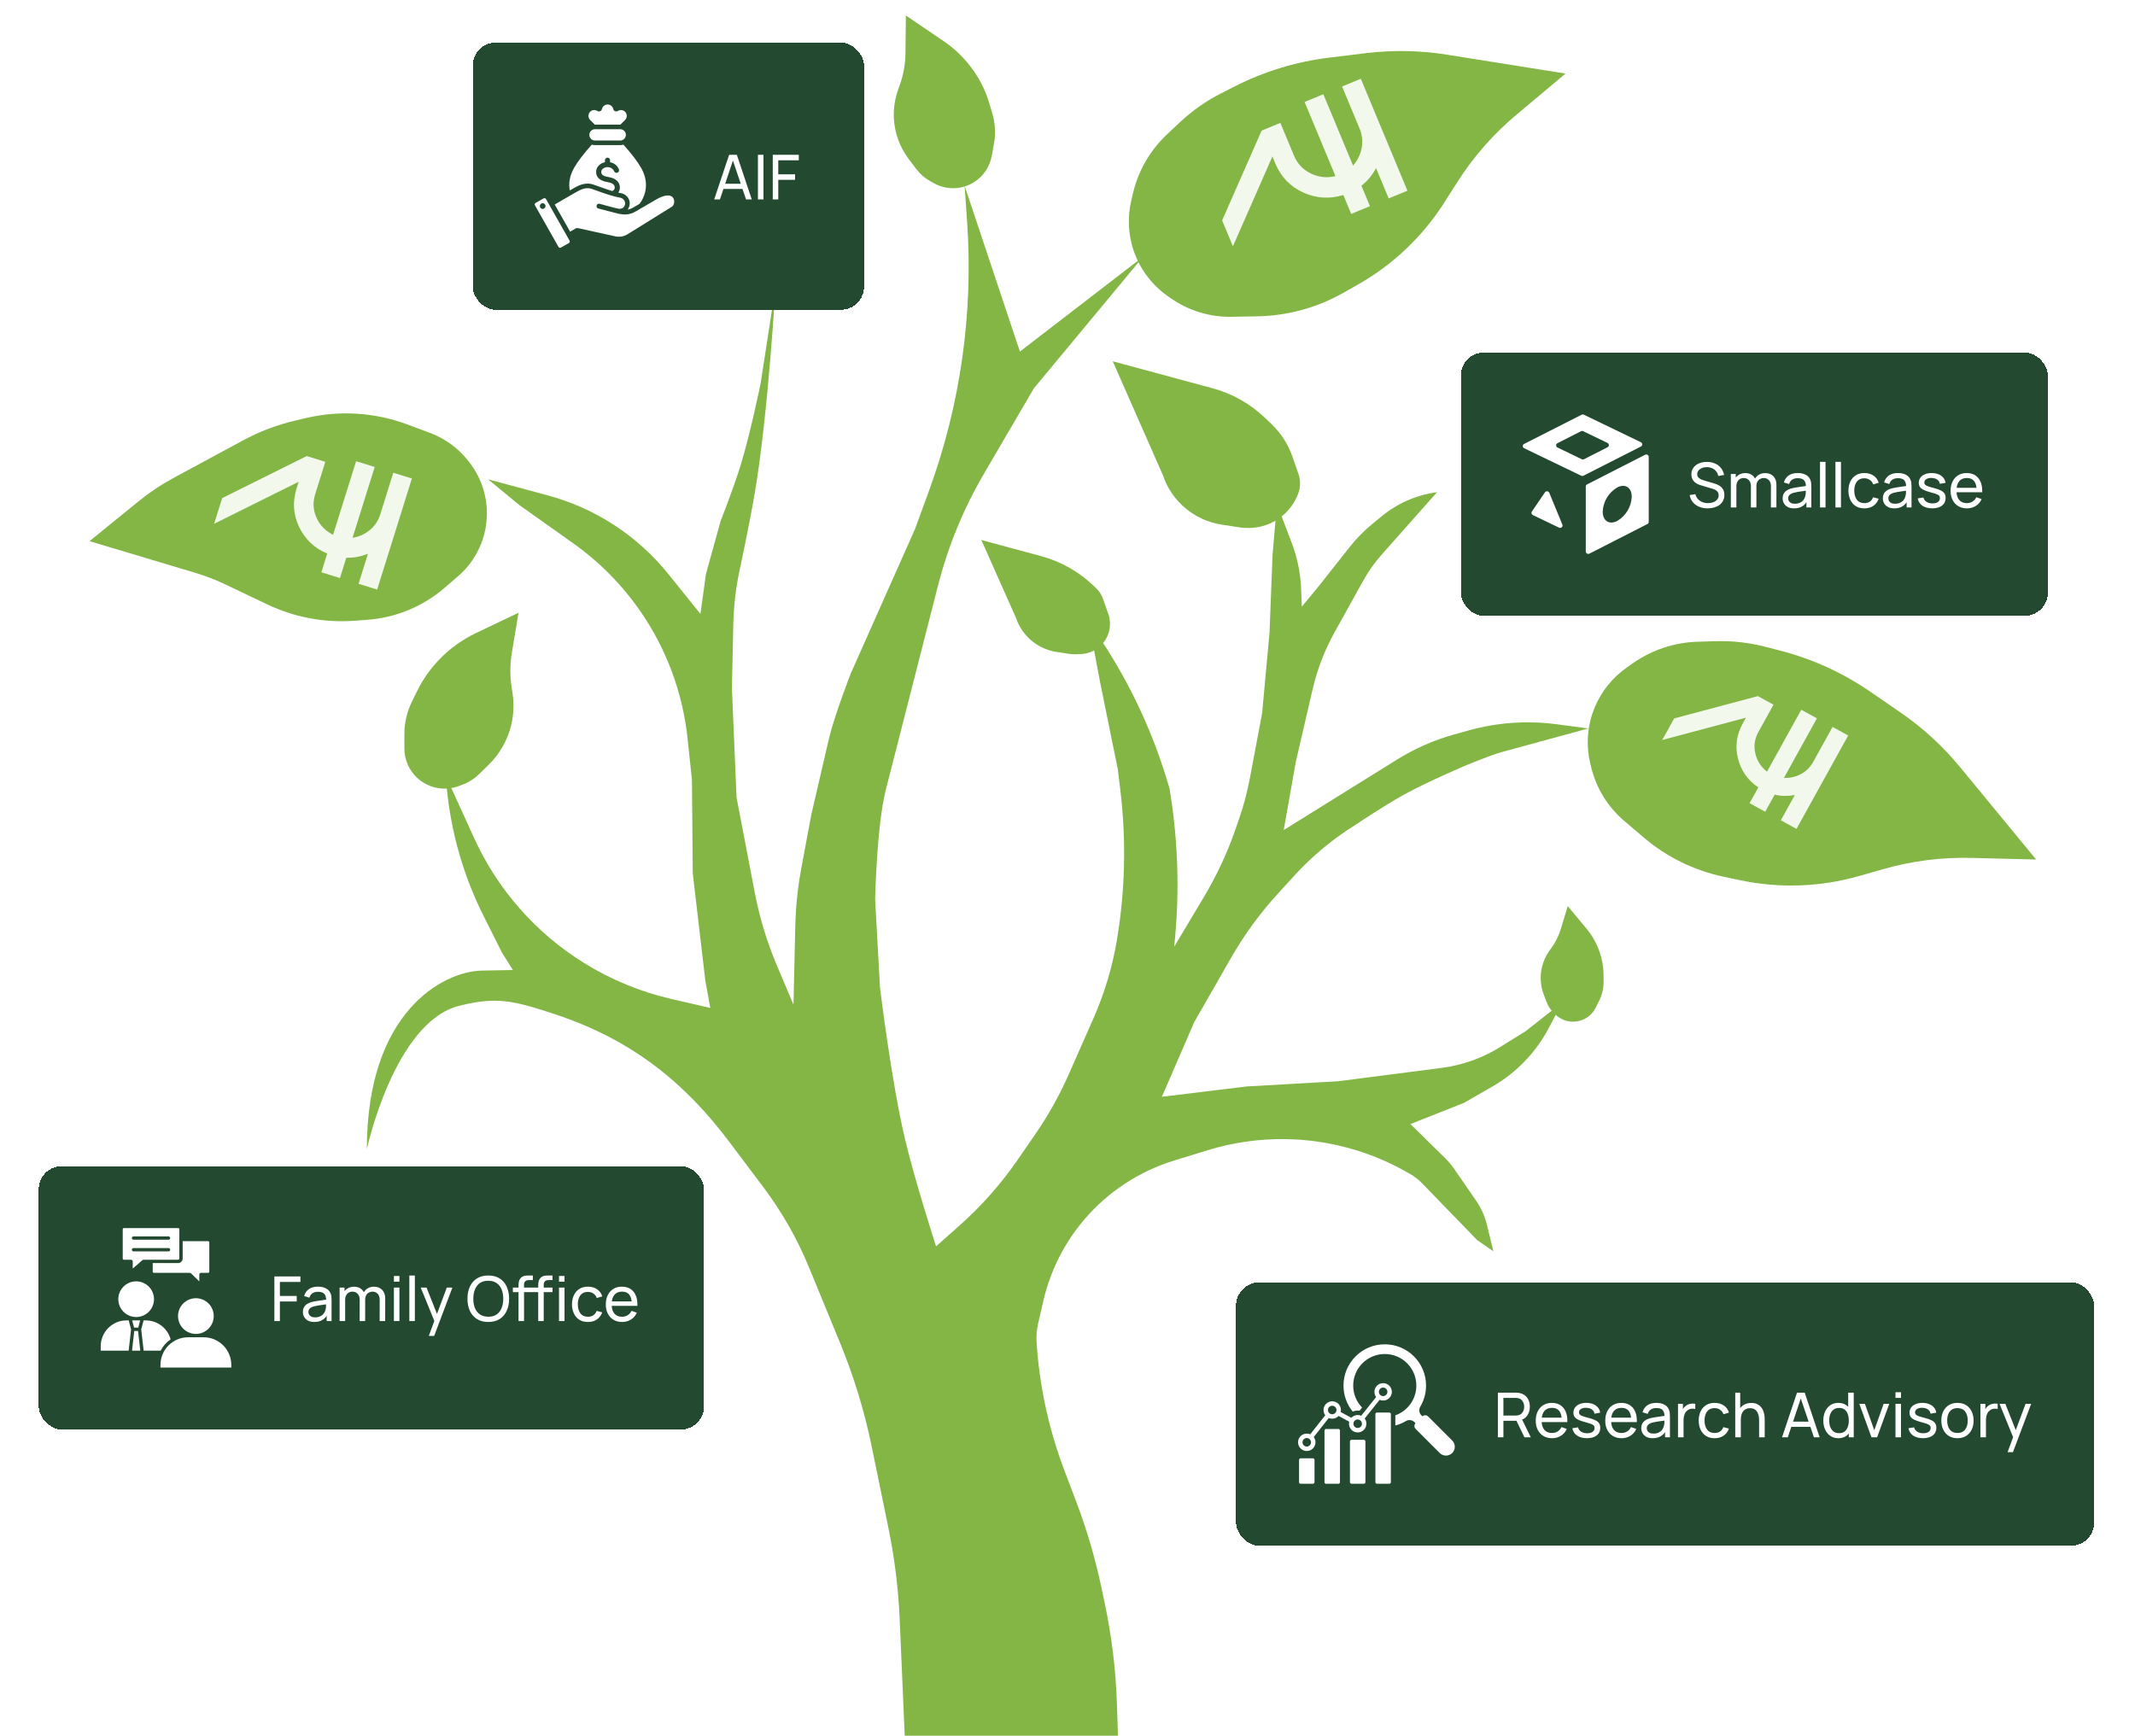 <svg width="551" height="448" viewBox="0 0 551 448" fill="none" xmlns="http://www.w3.org/2000/svg">
<path d="M120.711 118.791L120.976 119.123C124.725 123.821 126.331 129.866 125.404 135.795C124.618 140.827 122.062 145.417 118.193 148.747L114.687 151.766C109.134 156.544 102.183 159.421 94.863 159.967L91.491 160.218C83.734 160.797 75.962 159.337 68.948 155.988L58.387 150.946C55.752 149.689 53.023 148.636 50.226 147.797L23.1 139.673L35.938 129.252C38.669 127.036 41.602 125.078 44.699 123.405L62.709 113.675C66.94 111.389 71.457 109.672 76.141 108.568L78.937 107.908C87.639 105.857 96.757 106.43 105.13 109.555L110.968 111.733C114.799 113.163 118.166 115.603 120.711 118.791Z" fill="#83B645"/>
<path d="M292.377 49.968L291.937 51.865C290.952 56.112 291.171 60.548 292.567 64.679C294.163 69.395 297.216 73.486 301.29 76.367L302.043 76.899C306.659 80.162 312.202 81.867 317.863 81.765L324.478 81.646C332.266 81.506 339.893 79.424 346.667 75.593L350.425 73.465C359.457 68.354 367.094 61.117 372.668 52.388L376.208 46.841C380.318 40.405 385.389 34.63 391.246 29.714L404.027 18.988L373.502 14.121C366.525 13.008 359.425 12.877 352.411 13.733L343.024 14.877C334.499 15.917 326.222 18.443 318.574 22.339L315.101 24.109C311.249 26.071 307.697 28.566 304.549 31.521L301.194 34.67C296.802 38.791 293.734 44.114 292.377 49.968Z" fill="#83B645"/>
<path d="M421.312 171.255L419.717 172.383C416.15 174.91 413.356 178.372 411.646 182.385C409.696 186.966 409.253 192.045 410.381 196.892L410.59 197.786C411.866 203.277 414.876 208.216 419.178 211.879L424.206 216.161C430.125 221.201 437.218 224.684 444.839 226.293L449.07 227.185C459.233 229.33 469.769 228.963 479.758 226.115L486.105 224.305C493.469 222.206 501.112 221.236 508.77 221.429L525.482 221.85L505.893 198.041C501.415 192.599 496.192 187.81 490.374 183.816L482.591 178.471C475.52 173.615 467.645 170.036 459.327 167.897L455.549 166.926C451.359 165.849 447.039 165.369 442.714 165.498L438.104 165.637C432.073 165.819 426.23 167.773 421.312 171.255Z" fill="#83B645"/>
<path d="M94.679 296.554C94.679 296.554 101.78 263.843 118.457 259.62C127.982 257.209 132.372 258.176 143.233 261.78C163.556 268.524 176.998 279.81 188.232 294.747L197 306.406C201.786 312.771 205.741 319.718 208.77 327.078L216.779 346.547C220.351 355.229 223.097 364.225 224.981 373.417L229.287 394.411C230.88 402.181 231.853 410.065 232.195 417.99L233.49 447.996L288.522 447.996L288.263 439.927C287.981 431.124 286.922 422.362 285.096 413.744L284.227 409.639C282.636 402.126 280.468 394.748 277.744 387.566L274.69 379.515C270.673 368.925 268.258 357.799 267.523 346.502C267.416 344.836 267.553 343.163 267.93 341.538L269.295 335.652C271.089 327.916 274.728 320.723 279.904 314.685C286.018 307.552 294.042 302.297 303.042 299.534L311.692 296.878C318.222 294.872 325.03 293.906 331.863 294.013C342.799 294.187 353.515 297.104 363.018 302.501L363.91 303.006C365.051 303.653 366.09 304.461 367.002 305.4L381.239 320.089L385.406 322.973L383.751 316.145C383.212 313.917 382.268 311.807 380.964 309.919L375.265 301.662C374.589 300.68 373.818 299.766 372.966 298.928L364.005 290.128L377.851 284.644L385.163 280.437C391.324 276.892 396.352 271.684 399.666 265.414L403.214 258.695L393.748 266.149L387.162 270.246C382.564 273.106 377.4 274.945 372.023 275.639L345.286 279.085L321.762 280.419L299.862 283.089L308.2 263.82L317.69 247.255C321.103 241.298 325.162 235.731 329.793 230.656L333.97 226.079C338.622 220.977 343.959 216.54 349.826 212.89C349.826 212.89 357.369 207.835 362.459 205.032C368.568 201.667 378.618 197.43 378.618 197.43C378.618 197.43 384.681 194.894 387.853 194.03L409.932 188.017L401.714 186.931C394.133 185.929 386.424 186.469 379.058 188.518L375.319 189.559C370.116 191.005 365.149 193.187 360.569 196.036C355.989 198.886 354.445 199.846 350.52 202.288L331.305 214.242L334.414 196.66L338.781 177.83C339.963 172.733 341.852 167.825 344.395 163.247L351.847 149.833C353.175 147.443 354.762 145.204 356.578 143.157L370.872 127.039C365.656 127.729 360.736 129.857 356.669 133.185L354.234 135.179C352.051 136.967 350.069 138.983 348.322 141.194L339.999 151.721L335.972 156.574L335.79 151.97C335.63 147.939 334.819 143.96 333.389 140.186L329.546 130.06L328.415 143.281L327.636 163.324L325.727 184.071L322.576 200.809C321.897 204.414 320.954 207.964 319.755 211.433L318.847 214.055C316.748 220.117 314.032 225.949 310.74 231.459L303.045 244.339L303.261 241.997C304.385 229.773 304.001 217.459 302.113 205.329L301.848 203.619C297.963 189.963 291.993 176.983 284.146 165.133L280.942 160.296L283.978 176.401L288.497 198.625L289.153 204.105C290.684 216.89 290.386 229.828 288.268 242.532C287.104 249.521 285.066 256.34 282.203 262.828L275.802 277.336C273.432 282.706 270.564 287.842 267.232 292.676L262.641 299.342C258.364 305.547 253.354 311.219 247.716 316.233L241.579 321.694C241.579 321.694 236.124 304.862 233.528 293.843C229.985 278.805 227.103 254.811 227.103 254.811L225.851 232.099C225.851 232.099 226.258 213.051 228.617 203.819L242.076 151.152C244.663 141.026 248.654 131.307 253.934 122.277L266.819 100.235L295.008 66.269L263.217 90.74L248.951 47.98L249.595 57.316C251.217 80.838 247.874 104.437 239.782 126.595L236.157 136.521L219.585 173.777C219.585 173.777 215.272 184.867 213.928 190.661L209.376 210.292L206.801 224.108C205.882 229.048 205.361 234.054 205.245 239.077L204.78 259.31L200.512 249.223C197.95 243.164 196.033 236.854 194.795 230.397L190.091 205.859L188.893 177.658L189.25 161.134C189.343 156.827 189.808 152.535 190.641 148.308C190.641 148.308 193.423 135.376 194.832 127.023C198.281 106.564 200.132 74.167 200.132 74.167L196.277 99.1C196.277 99.1 193.602 112.111 191.134 120.099C189.222 126.289 185.968 134.502 185.968 134.502L182.185 148.19L180.771 158.458L172.464 148.139C168.515 143.233 163.812 138.979 158.529 135.535C153.235 132.083 147.426 129.487 141.317 127.843L125.956 123.711L134.079 130.393L147.909 140.207C154.695 145.021 160.58 150.983 165.299 157.82C172.021 167.561 176.195 178.819 177.441 190.572L178.577 201.287L178.787 225.409L182.034 253.119L183.304 260.152L173.333 257.86C165.342 256.023 157.712 252.883 150.752 248.566C138.307 240.846 128.434 229.635 122.376 216.342L114.999 200.156L115.31 203.415C116.411 214.927 119.639 226.138 124.833 236.482L129.547 245.87L132.372 250.371L124.4 250.515C114.394 250.696 94.679 261.147 94.679 296.554Z" fill="#83B645"/>
<path d="M268.683 143.543L253.265 139.38L262.225 159.522C263.791 164.154 267.822 167.529 272.676 168.271L275.904 168.765C276.517 168.858 277.138 168.893 277.757 168.867L278.941 168.818C282.14 168.686 284.938 166.631 286.01 163.627C286.609 161.946 286.613 160.111 286.019 158.427L284.654 154.558C284.283 153.505 283.666 152.555 282.856 151.785L282.108 151.075C278.332 147.491 273.719 144.903 268.683 143.543Z" fill="#83B645"/>
<path d="M312.936 100.212L287.177 93.249L300.123 122.652C302.382 129.411 308.252 134.34 315.325 135.417L319.931 136.119C320.828 136.255 321.735 136.304 322.642 136.265L322.849 136.256C328.397 136.016 333.243 132.446 335.096 127.235C335.658 125.653 335.663 123.928 335.11 122.342L333.527 117.799C332.428 114.647 330.596 111.8 328.178 109.49L326.425 107.813C322.639 104.195 318 101.581 312.936 100.212Z" fill="#83B645"/>
<path d="M402.815 239.783L404.602 233.867L409.436 239.678C410.895 241.434 412.029 243.436 412.781 245.591L412.821 245.704C413.475 247.58 413.819 249.55 413.838 251.536L413.856 253.301C413.874 255.057 413.472 256.793 412.682 258.364L411.798 260.125C410.995 261.72 409.57 262.916 407.855 263.431C405.538 264.127 403.024 263.488 401.327 261.771L400.845 261.28C400.098 260.525 399.516 259.621 399.141 258.629L398.407 256.697C397.557 254.454 397.392 252.011 397.934 249.676C398.298 248.107 398.972 246.625 399.918 245.317L400.416 244.627C401.479 243.155 402.29 241.519 402.815 239.783Z" fill="#83B645"/>
<path d="M132.103 168.455L133.822 158.146L122.773 163.429C119.287 165.097 116.116 167.381 113.431 170.153C111.08 172.579 109.116 175.37 107.631 178.401L106.301 181.117C105.024 183.724 104.361 186.584 104.361 189.485L104.36 193.202C104.36 196.01 105.507 198.698 107.538 200.648C110.428 203.423 114.666 204.293 118.423 202.88L119.423 202.503C120.996 201.913 122.428 201 123.626 199.827L126.12 197.384C129.025 194.539 131.055 190.929 131.973 186.974C132.586 184.33 132.687 181.593 132.27 178.91L132.053 177.522C131.586 174.516 131.602 171.456 132.103 168.455Z" fill="#83B645"/>
<path d="M233.688 13.658L233.787 4L243.519 10.604C246.472 12.608 249.041 15.124 251.102 18.033L251.201 18.173C252.997 20.708 254.369 23.517 255.264 26.491L256.059 29.134C256.848 31.757 257.001 34.53 256.505 37.227L255.941 40.292C255.439 43.017 253.836 45.418 251.507 46.934C248.344 48.993 244.298 49.129 241.011 47.288L240.081 46.767C238.641 45.961 237.387 44.863 236.399 43.545L234.461 40.961C232.213 37.962 230.904 34.367 230.698 30.626C230.559 28.113 230.922 25.595 231.766 23.22L232.211 21.969C233.159 19.298 233.658 16.489 233.688 13.658Z" fill="#83B645"/>
<path d="M432.069 185.431L453.67 179.669L457.706 181.883L453.814 188.914C452.832 190.688 452.566 192.539 453.013 194.465C453.458 196.39 454.466 197.956 456.032 199.165L464.872 183.195L468.906 185.408L460.402 200.776C461.895 200.853 463.33 200.538 464.706 199.832C466.083 199.125 467.162 198.068 467.939 196.662L472.943 187.622L476.978 189.836L463.638 213.942L459.601 211.728L463.214 205.199C462.383 205.354 461.529 205.432 460.653 205.431C459.777 205.43 458.896 205.318 458.011 205.095L455.566 209.515L451.53 207.301L453.781 203.233C451.071 201.397 449.324 198.911 448.54 195.775C447.755 192.638 448.168 189.613 449.78 186.7L450.586 185.244L428.983 191.005L432.069 185.431Z" fill="#F3F8EC"/>
<path d="M315.408 56.89L325.598 33.713L330.435 31.717L333.942 40.144C334.828 42.271 336.289 43.821 338.323 44.792C340.356 45.763 342.467 45.985 344.656 45.457L336.688 26.316L341.525 24.32L349.194 42.74C350.319 41.475 351.057 39.984 351.405 38.266C351.752 36.547 351.574 34.845 350.872 33.159L346.362 22.324L351.199 20.329L363.227 49.222L358.39 51.218L355.132 43.392C354.681 44.237 354.143 45.046 353.523 45.82C352.9 46.594 352.175 47.293 351.348 47.916L353.553 53.213L348.716 55.209L346.686 50.333C343.126 51.426 339.67 51.206 336.317 49.674C332.963 48.143 330.559 45.631 329.105 42.14L328.378 40.394L318.19 63.572L315.408 56.89Z" fill="#F3F8EC"/>
<path d="M57.334 128.568L79.157 117.71L83.957 119.198L81.341 127.559C80.681 129.67 80.801 131.706 81.702 133.667C82.602 135.627 84.022 137.082 85.962 138.033L91.903 119.041L96.702 120.529L90.985 138.804C92.597 138.561 94.061 137.913 95.379 136.859C96.695 135.804 97.615 134.439 98.138 132.767L101.501 122.017L106.3 123.505L97.333 152.173L92.534 150.685L94.962 142.921C94.108 143.266 93.212 143.536 92.276 143.725C91.339 143.916 90.373 143.987 89.378 143.941L87.734 149.196L82.935 147.708L84.448 142.871C81.148 141.499 78.735 139.222 77.209 136.04C75.68 132.858 75.458 129.536 76.542 126.072L77.084 124.34L55.26 135.198L57.334 128.568Z" fill="#F3F8EC"/>
<g filter="url(#filter0_d_357_2077)">
<rect x="313" y="324.973" width="221.453" height="68" rx="6" fill="#234930" shape-rendering="crispEdges"/>
<path fill-rule="evenodd" clip-rule="evenodd" d="M368.788 369.035C367.902 369.922 366.451 369.922 365.565 369.035L359.359 362.83C358.949 362.42 358.932 361.763 359.306 361.332L359.045 361.071C358.446 360.472 357.547 360.36 356.82 360.792C355.983 361.29 355.072 361.677 354.108 361.931V359.309C357.267 358.188 359.53 355.172 359.53 351.628C359.53 347.128 355.881 343.479 351.381 343.479C346.88 343.479 343.232 347.128 343.232 351.628C343.232 353.829 344.104 355.825 345.522 357.291L344.869 358.108C344.713 358.086 344.553 358.075 344.391 358.075C343.933 358.075 343.496 358.166 343.097 358.33C341.614 356.5 340.726 354.168 340.726 351.628C340.726 345.744 345.496 340.973 351.381 340.973C357.266 340.973 362.036 345.744 362.036 351.628C362.036 353.615 361.492 355.475 360.545 357.067C360.112 357.795 360.225 358.694 360.823 359.292L361.084 359.554C361.515 359.179 362.173 359.197 362.583 359.607L368.788 365.812C369.674 366.699 369.674 368.149 368.788 369.035ZM332.837 370.405H329.662C329.436 370.405 329.252 370.589 329.252 370.815V376.563C329.252 376.789 329.436 376.973 329.662 376.973H332.837C333.063 376.973 333.248 376.789 333.248 376.563V370.815C333.248 370.589 333.063 370.405 332.837 370.405ZM339.408 362.826H336.233C336.007 362.826 335.822 363.01 335.822 363.236V376.563C335.822 376.789 336.007 376.973 336.233 376.973H339.408C339.634 376.973 339.818 376.789 339.818 376.563V363.236C339.818 363.01 339.634 362.826 339.408 362.826ZM345.978 365.627H342.803C342.577 365.627 342.393 365.811 342.393 366.038V376.563C342.393 376.789 342.577 376.973 342.803 376.973H345.978C346.204 376.973 346.388 376.789 346.388 376.563V366.038C346.388 365.811 346.204 365.627 345.978 365.627ZM352.548 358.589H349.373C349.147 358.589 348.963 358.773 348.963 358.999V376.563C348.963 376.789 349.147 376.973 349.373 376.973H352.548C352.774 376.973 352.959 376.789 352.959 376.563V358.999C352.959 358.773 352.774 358.589 352.548 358.589ZM353.209 353.243C353.209 354.485 352.202 355.492 350.96 355.492C350.637 355.492 350.33 355.423 350.053 355.301L346.196 360.131C346.475 360.506 346.64 360.97 346.64 361.473C346.64 362.715 345.633 363.722 344.391 363.722C343.149 363.722 342.142 362.715 342.142 361.473C342.142 361.292 342.164 361.116 342.204 360.948L339.461 359.467C339.05 359.905 338.467 360.179 337.82 360.179C337.501 360.179 337.199 360.112 336.924 359.992L333.046 364.916C333.33 365.292 333.498 365.76 333.498 366.267C333.498 367.508 332.491 368.515 331.249 368.515C330.007 368.515 329 367.508 329 366.267C329 365.025 330.007 364.018 331.249 364.018C331.567 364.018 331.87 364.084 332.144 364.204L336.022 359.28C335.739 358.904 335.571 358.437 335.571 357.93C335.571 356.688 336.578 355.681 337.82 355.681C339.062 355.681 340.069 356.688 340.069 357.93C340.069 358.11 340.047 358.286 340.006 358.455L342.75 359.936C343.161 359.498 343.744 359.224 344.391 359.224C344.713 359.224 345.02 359.292 345.297 359.414L349.155 354.584C348.876 354.21 348.711 353.746 348.711 353.243C348.711 352.001 349.718 350.994 350.96 350.994C352.202 350.994 353.209 352.001 353.209 353.243ZM332.348 366.267C332.348 365.659 331.856 365.167 331.249 365.167C330.641 365.167 330.149 365.659 330.149 366.267C330.149 366.874 330.641 367.366 331.249 367.366C331.856 367.366 332.348 366.874 332.348 366.267ZM338.919 357.93C338.919 357.322 338.427 356.83 337.82 356.83C337.212 356.83 336.72 357.322 336.72 357.93C336.72 358.537 337.212 359.029 337.82 359.029C338.427 359.029 338.919 358.537 338.919 357.93ZM345.491 361.473C345.491 360.865 344.998 360.373 344.391 360.373C343.783 360.373 343.291 360.865 343.291 361.473C343.291 362.08 343.783 362.572 344.391 362.572C344.998 362.572 345.491 362.08 345.491 361.473ZM352.06 353.243C352.06 352.636 351.568 352.143 350.96 352.143C350.353 352.143 349.86 352.636 349.86 353.243C349.86 353.851 350.353 354.343 350.96 354.343C351.568 354.343 352.06 353.851 352.06 353.243Z" fill="white"/>
<path d="M380.573 364.973V353.453H385.125C385.237 353.453 385.37 353.459 385.525 353.469C385.68 353.475 385.829 353.491 385.973 353.517C386.597 353.613 387.12 353.827 387.541 354.157C387.968 354.488 388.288 354.907 388.501 355.413C388.714 355.915 388.821 356.472 388.821 357.085C388.821 357.976 388.589 358.749 388.125 359.405C387.661 360.056 386.981 360.464 386.085 360.629L385.541 360.717H381.997V364.973H380.573ZM387.429 364.973L385.157 360.285L386.565 359.853L389.061 364.973H387.429ZM381.997 359.365H385.077C385.178 359.365 385.293 359.36 385.421 359.349C385.554 359.339 385.68 359.32 385.797 359.293C386.165 359.208 386.464 359.053 386.693 358.829C386.928 358.6 387.098 358.333 387.205 358.029C387.312 357.72 387.365 357.405 387.365 357.085C387.365 356.765 387.312 356.453 387.205 356.149C387.098 355.84 386.928 355.571 386.693 355.341C386.464 355.112 386.165 354.957 385.797 354.877C385.68 354.845 385.554 354.827 385.421 354.821C385.293 354.811 385.178 354.805 385.077 354.805H381.997V359.365ZM394.567 365.213C393.719 365.213 392.978 365.027 392.343 364.653C391.714 364.275 391.223 363.749 390.871 363.077C390.519 362.4 390.343 361.611 390.343 360.709C390.343 359.765 390.516 358.949 390.863 358.261C391.21 357.568 391.692 357.035 392.311 356.661C392.935 356.283 393.666 356.093 394.503 356.093C395.372 356.093 396.111 356.293 396.719 356.693C397.332 357.093 397.791 357.664 398.095 358.405C398.404 359.147 398.538 360.029 398.495 361.053H397.055V360.541C397.039 359.48 396.823 358.688 396.407 358.165C395.991 357.637 395.372 357.373 394.551 357.373C393.671 357.373 393.002 357.656 392.543 358.221C392.084 358.787 391.855 359.597 391.855 360.653C391.855 361.672 392.084 362.461 392.543 363.021C393.002 363.581 393.655 363.861 394.503 363.861C395.074 363.861 395.57 363.731 395.991 363.469C396.412 363.208 396.743 362.832 396.983 362.341L398.351 362.813C398.015 363.576 397.508 364.168 396.831 364.589C396.159 365.005 395.404 365.213 394.567 365.213ZM391.375 361.053V359.909H397.759V361.053H391.375ZM403.54 365.205C402.511 365.205 401.666 364.981 401.004 364.533C400.348 364.08 399.946 363.448 399.796 362.637L401.252 362.405C401.37 362.875 401.639 363.248 402.06 363.525C402.482 363.797 403.004 363.933 403.628 363.933C404.22 363.933 404.684 363.811 405.02 363.565C405.356 363.32 405.524 362.987 405.524 362.565C405.524 362.32 405.468 362.123 405.356 361.973C405.244 361.819 405.012 361.675 404.66 361.541C404.314 361.408 403.788 361.248 403.084 361.061C402.322 360.859 401.722 360.648 401.284 360.429C400.847 360.211 400.535 359.957 400.348 359.669C400.162 359.381 400.068 359.032 400.068 358.621C400.068 358.115 400.207 357.672 400.484 357.293C400.762 356.909 401.148 356.613 401.644 356.405C402.146 356.197 402.727 356.093 403.388 356.093C404.044 356.093 404.631 356.197 405.148 356.405C405.666 356.613 406.082 356.909 406.396 357.293C406.716 357.672 406.906 358.115 406.964 358.621L405.508 358.885C405.439 358.421 405.215 358.056 404.836 357.789C404.463 357.523 403.98 357.381 403.388 357.365C402.828 357.344 402.372 357.443 402.02 357.661C401.674 357.88 401.5 358.176 401.5 358.549C401.5 358.757 401.564 358.936 401.692 359.085C401.826 359.235 402.068 359.376 402.42 359.509C402.778 359.643 403.295 359.795 403.972 359.965C404.735 360.157 405.335 360.368 405.772 360.597C406.215 360.821 406.53 361.088 406.716 361.397C406.903 361.701 406.996 362.077 406.996 362.525C406.996 363.357 406.69 364.013 406.076 364.493C405.463 364.968 404.618 365.205 403.54 365.205ZM412.505 365.213C411.657 365.213 410.915 365.027 410.281 364.653C409.651 364.275 409.161 363.749 408.809 363.077C408.457 362.4 408.281 361.611 408.281 360.709C408.281 359.765 408.454 358.949 408.801 358.261C409.147 357.568 409.63 357.035 410.249 356.661C410.873 356.283 411.603 356.093 412.441 356.093C413.31 356.093 414.049 356.293 414.657 356.693C415.27 357.093 415.729 357.664 416.033 358.405C416.342 359.147 416.475 360.029 416.433 361.053H414.993V360.541C414.977 359.48 414.761 358.688 414.345 358.165C413.929 357.637 413.31 357.373 412.489 357.373C411.609 357.373 410.939 357.656 410.481 358.221C410.022 358.787 409.793 359.597 409.793 360.653C409.793 361.672 410.022 362.461 410.481 363.021C410.939 363.581 411.593 363.861 412.441 363.861C413.011 363.861 413.507 363.731 413.929 363.469C414.35 363.208 414.681 362.832 414.921 362.341L416.289 362.813C415.953 363.576 415.446 364.168 414.769 364.589C414.097 365.005 413.342 365.213 412.505 365.213ZM409.313 361.053V359.909H415.697V361.053H409.313ZM420.514 365.213C419.868 365.213 419.327 365.096 418.89 364.861C418.458 364.621 418.13 364.307 417.906 363.917C417.687 363.528 417.578 363.101 417.578 362.637C417.578 362.184 417.663 361.792 417.834 361.461C418.01 361.125 418.255 360.848 418.57 360.629C418.884 360.405 419.26 360.229 419.698 360.101C420.108 359.989 420.567 359.893 421.074 359.813C421.586 359.728 422.103 359.651 422.626 359.581C423.148 359.512 423.636 359.445 424.09 359.381L423.578 359.677C423.594 358.909 423.439 358.341 423.114 357.973C422.794 357.605 422.239 357.421 421.45 357.421C420.927 357.421 420.468 357.541 420.074 357.781C419.684 358.016 419.41 358.4 419.25 358.933L417.898 358.525C418.106 357.768 418.508 357.173 419.106 356.741C419.703 356.309 420.49 356.093 421.466 356.093C422.25 356.093 422.922 356.235 423.482 356.517C424.047 356.795 424.452 357.216 424.698 357.781C424.82 358.048 424.898 358.339 424.93 358.653C424.962 358.963 424.977 359.288 424.977 359.629V364.973H423.714V362.901L424.01 363.093C423.684 363.792 423.228 364.32 422.642 364.677C422.06 365.035 421.351 365.213 420.514 365.213ZM420.73 364.021C421.242 364.021 421.684 363.931 422.058 363.749C422.436 363.563 422.74 363.32 422.97 363.021C423.199 362.717 423.348 362.387 423.418 362.029C423.498 361.763 423.54 361.467 423.546 361.141C423.556 360.811 423.562 360.557 423.562 360.381L424.058 360.597C423.594 360.661 423.138 360.723 422.69 360.781C422.242 360.84 421.818 360.904 421.418 360.973C421.018 361.037 420.658 361.115 420.338 361.205C420.103 361.28 419.882 361.376 419.674 361.493C419.471 361.611 419.306 361.763 419.178 361.949C419.055 362.131 418.993 362.357 418.993 362.629C418.993 362.864 419.052 363.088 419.17 363.301C419.292 363.515 419.479 363.688 419.73 363.821C419.986 363.955 420.319 364.021 420.73 364.021ZM427.058 364.973V356.333H428.33V358.421L428.122 358.149C428.223 357.883 428.354 357.637 428.514 357.413C428.679 357.189 428.863 357.005 429.066 356.861C429.29 356.68 429.543 356.541 429.826 356.445C430.108 356.349 430.396 356.293 430.69 356.277C430.983 356.256 431.258 356.275 431.514 356.333V357.669C431.215 357.589 430.887 357.568 430.53 357.605C430.172 357.643 429.842 357.773 429.538 357.997C429.26 358.195 429.044 358.435 428.89 358.717C428.74 359 428.636 359.307 428.578 359.637C428.519 359.963 428.49 360.296 428.49 360.637V364.973H427.058ZM436.51 365.213C435.635 365.213 434.891 365.019 434.278 364.629C433.67 364.235 433.206 363.693 432.886 363.005C432.566 362.317 432.401 361.533 432.39 360.653C432.401 359.752 432.569 358.96 432.894 358.277C433.225 357.589 433.697 357.053 434.31 356.669C434.923 356.285 435.662 356.093 436.526 356.093C437.438 356.093 438.222 356.317 438.878 356.765C439.539 357.213 439.982 357.827 440.206 358.605L438.798 359.029C438.617 358.528 438.321 358.139 437.91 357.861C437.505 357.584 437.038 357.445 436.51 357.445C435.918 357.445 435.43 357.584 435.046 357.861C434.662 358.133 434.377 358.512 434.19 358.997C434.003 359.477 433.907 360.029 433.902 360.653C433.913 361.613 434.134 362.389 434.566 362.981C435.003 363.568 435.651 363.861 436.51 363.861C437.075 363.861 437.545 363.733 437.918 363.477C438.291 363.216 438.574 362.84 438.766 362.349L440.206 362.725C439.907 363.531 439.441 364.147 438.806 364.573C438.171 365 437.406 365.213 436.51 365.213ZM447.991 364.973V360.645C447.991 360.235 447.953 359.84 447.879 359.461C447.809 359.083 447.684 358.744 447.503 358.445C447.327 358.141 447.087 357.901 446.783 357.725C446.484 357.549 446.105 357.461 445.647 357.461C445.289 357.461 444.964 357.523 444.671 357.645C444.383 357.763 444.135 357.944 443.927 358.189C443.719 358.435 443.556 358.744 443.439 359.117C443.327 359.485 443.271 359.92 443.271 360.421L442.335 360.133C442.335 359.296 442.484 358.579 442.783 357.981C443.087 357.379 443.511 356.917 444.055 356.597C444.604 356.272 445.249 356.109 445.991 356.109C446.551 356.109 447.028 356.197 447.423 356.373C447.817 356.549 448.145 356.784 448.407 357.077C448.668 357.365 448.873 357.691 449.023 358.053C449.172 358.411 449.276 358.776 449.335 359.149C449.399 359.517 449.431 359.867 449.431 360.197V364.973H447.991ZM441.831 364.973V353.453H443.111V359.813H443.271V364.973H441.831ZM453.914 364.973L457.77 353.453H459.754L463.61 364.973H462.13L458.522 354.285H458.97L455.394 364.973H453.914ZM455.77 362.277V360.941H461.754V362.277H455.77ZM468.434 365.213C467.629 365.213 466.938 365.013 466.362 364.613C465.786 364.208 465.341 363.661 465.026 362.973C464.717 362.285 464.562 361.509 464.562 360.645C464.562 359.781 464.717 359.005 465.026 358.317C465.341 357.629 465.786 357.088 466.362 356.693C466.938 356.293 467.626 356.093 468.426 356.093C469.242 356.093 469.927 356.291 470.482 356.685C471.037 357.08 471.455 357.621 471.738 358.309C472.026 358.997 472.17 359.776 472.17 360.645C472.17 361.504 472.026 362.28 471.738 362.973C471.455 363.661 471.037 364.208 470.482 364.613C469.927 365.013 469.245 365.213 468.434 365.213ZM468.61 363.909C469.191 363.909 469.669 363.771 470.042 363.493C470.415 363.211 470.69 362.824 470.866 362.333C471.047 361.837 471.138 361.275 471.138 360.645C471.138 360.005 471.047 359.443 470.866 358.957C470.69 358.467 470.418 358.085 470.05 357.813C469.682 357.536 469.215 357.397 468.65 357.397C468.063 357.397 467.578 357.541 467.194 357.829C466.815 358.117 466.533 358.507 466.346 358.997C466.165 359.488 466.074 360.037 466.074 360.645C466.074 361.259 466.167 361.813 466.354 362.309C466.541 362.8 466.821 363.189 467.194 363.477C467.573 363.765 468.045 363.909 468.61 363.909ZM471.138 364.973V358.613H470.978V353.453H472.41V364.973H471.138ZM476.987 364.973L473.851 356.333H475.291L477.715 363.157L480.131 356.333H481.579L478.443 364.973H476.987ZM483.186 354.805V353.333H484.61V354.805H483.186ZM483.186 364.973V356.333H484.61V364.973H483.186ZM490.275 365.205C489.245 365.205 488.4 364.981 487.739 364.533C487.083 364.08 486.68 363.448 486.531 362.637L487.987 362.405C488.104 362.875 488.373 363.248 488.795 363.525C489.216 363.797 489.739 363.933 490.363 363.933C490.955 363.933 491.419 363.811 491.755 363.565C492.091 363.32 492.259 362.987 492.259 362.565C492.259 362.32 492.203 362.123 492.091 361.973C491.979 361.819 491.747 361.675 491.395 361.541C491.048 361.408 490.523 361.248 489.819 361.061C489.056 360.859 488.456 360.648 488.019 360.429C487.581 360.211 487.269 359.957 487.083 359.669C486.896 359.381 486.803 359.032 486.803 358.621C486.803 358.115 486.941 357.672 487.219 357.293C487.496 356.909 487.883 356.613 488.379 356.405C488.88 356.197 489.461 356.093 490.123 356.093C490.779 356.093 491.365 356.197 491.883 356.405C492.4 356.613 492.816 356.909 493.131 357.293C493.451 357.672 493.64 358.115 493.699 358.621L492.243 358.885C492.173 358.421 491.949 358.056 491.571 357.789C491.197 357.523 490.715 357.381 490.123 357.365C489.563 357.344 489.107 357.443 488.755 357.661C488.408 357.88 488.235 358.176 488.235 358.549C488.235 358.757 488.299 358.936 488.427 359.085C488.56 359.235 488.803 359.376 489.155 359.509C489.512 359.643 490.029 359.795 490.707 359.965C491.469 360.157 492.069 360.368 492.507 360.597C492.949 360.821 493.264 361.088 493.451 361.397C493.637 361.701 493.731 362.077 493.731 362.525C493.731 363.357 493.424 364.013 492.811 364.493C492.197 364.968 491.352 365.205 490.275 365.205ZM499.175 365.213C498.316 365.213 497.575 365.019 496.951 364.629C496.332 364.24 495.855 363.701 495.519 363.013C495.183 362.325 495.015 361.536 495.015 360.645C495.015 359.739 495.186 358.944 495.527 358.261C495.868 357.579 496.351 357.048 496.975 356.669C497.599 356.285 498.332 356.093 499.175 356.093C500.039 356.093 500.783 356.288 501.407 356.677C502.031 357.061 502.508 357.597 502.839 358.285C503.175 358.968 503.343 359.755 503.343 360.645C503.343 361.547 503.175 362.341 502.839 363.029C502.503 363.712 502.023 364.248 501.399 364.637C500.775 365.021 500.034 365.213 499.175 365.213ZM499.175 363.861C500.071 363.861 500.738 363.563 501.175 362.965C501.612 362.368 501.831 361.595 501.831 360.645C501.831 359.669 501.61 358.893 501.167 358.317C500.724 357.736 500.06 357.445 499.175 357.445C498.572 357.445 498.076 357.581 497.687 357.853C497.298 358.125 497.007 358.501 496.815 358.981C496.623 359.461 496.527 360.016 496.527 360.645C496.527 361.616 496.751 362.395 497.199 362.981C497.647 363.568 498.306 363.861 499.175 363.861ZM505.104 364.973V356.333H506.376V358.421L506.168 358.149C506.27 357.883 506.4 357.637 506.56 357.413C506.726 357.189 506.91 357.005 507.112 356.861C507.336 356.68 507.59 356.541 507.872 356.445C508.155 356.349 508.443 356.293 508.736 356.277C509.03 356.256 509.304 356.275 509.56 356.333V357.669C509.262 357.589 508.934 357.568 508.576 357.605C508.219 357.643 507.888 357.773 507.584 357.997C507.307 358.195 507.091 358.435 506.936 358.717C506.787 359 506.683 359.307 506.624 359.637C506.566 359.963 506.536 360.296 506.536 360.637V364.973H505.104ZM512.117 368.813L513.789 364.269L513.813 365.613L510.037 356.333H511.533L514.493 363.797H513.981L516.757 356.333H518.205L513.501 368.813H512.117Z" fill="white"/>
</g>
<g filter="url(#filter1_d_357_2077)">
<rect x="4" y="294.973" width="171.69" height="68" rx="6" fill="#234930" shape-rendering="crispEdges"/>
<path fill-rule="evenodd" clip-rule="evenodd" d="M41.145 314.359V318.836C41.145 319.482 40.62 320.007 39.975 320.007L33.41 320.007V322.222C33.41 322.391 33.547 322.528 33.715 322.528L42.989 322.528C43.101 322.528 43.209 322.572 43.29 322.65L45.437 324.736V322.96C45.437 322.721 45.63 322.528 45.868 322.528L47.71 322.528C47.879 322.528 48.016 322.391 48.016 322.222L48.016 314.665C48.016 314.496 47.879 314.359 47.71 314.359L41.145 314.359Z" fill="white"/>
<path fill-rule="evenodd" clip-rule="evenodd" d="M25.674 311.28L25.674 318.836C25.674 319.005 25.811 319.142 25.98 319.142L27.821 319.142C28.06 319.142 28.253 319.335 28.253 319.574V321.425L30.761 319.249C30.84 319.18 30.94 319.143 31.044 319.143H32.95C32.959 319.142 32.969 319.142 32.978 319.142C32.987 319.142 32.997 319.142 33.006 319.143L39.974 319.143C40.143 319.143 40.281 319.005 40.281 318.837V311.279C40.281 311.111 40.143 310.973 39.974 310.973H25.98C25.811 310.973 25.674 311.111 25.674 311.28ZM37.488 316.131C37.727 316.131 37.92 316.325 37.92 316.563C37.92 316.802 37.727 316.995 37.488 316.995H28.465C28.227 316.995 28.033 316.802 28.033 316.563C28.033 316.325 28.227 316.131 28.465 316.131L37.488 316.131ZM37.488 313.984H28.465C28.227 313.984 28.033 313.791 28.033 313.552C28.033 313.314 28.227 313.12 28.465 313.12L37.488 313.12C37.727 313.12 37.92 313.314 37.92 313.552C37.92 313.791 37.727 313.984 37.488 313.984Z" fill="white"/>
<path fill-rule="evenodd" clip-rule="evenodd" d="M29.139 324.723C26.598 324.723 24.531 326.79 24.531 329.33C24.531 331.87 26.598 333.937 29.139 333.937C31.679 333.937 33.746 331.87 33.746 329.33C33.746 326.79 31.679 324.723 29.139 324.723Z" fill="white"/>
<path fill-rule="evenodd" clip-rule="evenodd" d="M44.553 329.08C42.012 329.08 39.945 331.146 39.945 333.687C39.945 336.227 42.012 338.294 44.553 338.294C47.093 338.294 49.16 336.227 49.16 333.687C49.16 331.146 47.093 329.08 44.553 329.08Z" fill="white"/>
<path fill-rule="evenodd" clip-rule="evenodd" d="M42.545 339.159C38.614 339.159 35.416 342.357 35.416 346.288L35.416 346.973H53.691V346.288C53.691 342.357 50.493 339.159 46.562 339.159L42.545 339.159Z" fill="white"/>
<path fill-rule="evenodd" clip-rule="evenodd" d="M31.06 334.802L30.449 337.124L31.074 342.616H35.446C36.057 341.44 36.951 340.435 38.038 339.69C37.246 336.806 34.624 334.802 31.619 334.802H31.06Z" fill="white"/>
<path fill-rule="evenodd" clip-rule="evenodd" d="M26.655 334.802C22.986 334.802 20 337.788 20 341.457V342.616H27.203L27.827 337.124L27.216 334.802H26.655Z" fill="white"/>
<path fill-rule="evenodd" clip-rule="evenodd" d="M28.651 337.525L28.072 342.616H30.204L29.625 337.525H28.651Z" fill="white"/>
<path fill-rule="evenodd" clip-rule="evenodd" d="M30.167 334.802H28.109L28.599 336.661H29.678L30.167 334.802Z" fill="white"/>
<path d="M64.809 334.973V323.453H71.529V324.877H66.234V328.501H70.57V329.925H66.234V334.973H64.809ZM75.109 335.213C74.464 335.213 73.922 335.096 73.485 334.861C73.053 334.621 72.725 334.307 72.501 333.917C72.282 333.528 72.173 333.101 72.173 332.637C72.173 332.184 72.258 331.792 72.429 331.461C72.605 331.125 72.85 330.848 73.165 330.629C73.48 330.405 73.856 330.229 74.293 330.101C74.704 329.989 75.162 329.893 75.669 329.813C76.181 329.728 76.698 329.651 77.221 329.581C77.744 329.512 78.232 329.445 78.685 329.381L78.173 329.677C78.189 328.909 78.034 328.341 77.709 327.973C77.389 327.605 76.835 327.421 76.045 327.421C75.522 327.421 75.064 327.541 74.669 327.781C74.28 328.016 74.005 328.4 73.845 328.933L72.493 328.525C72.701 327.768 73.104 327.173 73.701 326.741C74.299 326.309 75.085 326.093 76.061 326.093C76.845 326.093 77.517 326.235 78.077 326.517C78.642 326.795 79.048 327.216 79.293 327.781C79.416 328.048 79.493 328.339 79.525 328.653C79.557 328.963 79.573 329.288 79.573 329.629V334.973H78.309V332.901L78.605 333.093C78.28 333.792 77.824 334.32 77.237 334.677C76.656 335.035 75.947 335.213 75.109 335.213ZM75.325 334.021C75.837 334.021 76.28 333.931 76.653 333.749C77.032 333.563 77.336 333.32 77.565 333.021C77.794 332.717 77.944 332.387 78.013 332.029C78.093 331.763 78.136 331.467 78.141 331.141C78.152 330.811 78.157 330.557 78.157 330.381L78.653 330.597C78.189 330.661 77.733 330.723 77.285 330.781C76.837 330.84 76.413 330.904 76.013 330.973C75.613 331.037 75.253 331.115 74.933 331.205C74.698 331.28 74.477 331.376 74.269 331.493C74.067 331.611 73.901 331.763 73.773 331.949C73.65 332.131 73.589 332.357 73.589 332.629C73.589 332.864 73.648 333.088 73.765 333.301C73.888 333.515 74.075 333.688 74.325 333.821C74.581 333.955 74.915 334.021 75.325 334.021ZM91.981 334.973L91.989 329.445C91.989 328.8 91.816 328.296 91.469 327.933C91.128 327.565 90.683 327.381 90.133 327.381C89.813 327.381 89.509 327.456 89.221 327.605C88.933 327.749 88.698 327.979 88.517 328.293C88.336 328.603 88.245 329 88.245 329.485L87.493 329.181C87.483 328.568 87.608 328.032 87.869 327.573C88.136 327.109 88.499 326.749 88.957 326.493C89.416 326.237 89.933 326.109 90.509 326.109C91.41 326.109 92.12 326.384 92.637 326.933C93.154 327.477 93.413 328.211 93.413 329.133L93.405 334.973H91.981ZM81.645 334.973V326.333H82.917V328.645H83.077V334.973H81.645ZM86.821 334.973L86.829 329.501C86.829 328.84 86.659 328.323 86.317 327.949C85.976 327.571 85.522 327.381 84.957 327.381C84.397 327.381 83.944 327.573 83.597 327.957C83.251 328.341 83.077 328.851 83.077 329.485L82.325 329.037C82.325 328.477 82.459 327.976 82.725 327.533C82.992 327.091 83.355 326.744 83.813 326.493C84.272 326.237 84.792 326.109 85.373 326.109C85.954 326.109 86.461 326.232 86.893 326.477C87.325 326.723 87.659 327.075 87.893 327.533C88.128 327.987 88.245 328.528 88.245 329.157L88.237 334.973H86.821ZM95.657 324.805V323.333H97.081V324.805H95.657ZM95.657 334.973V326.333H97.081V334.973H95.657ZM99.641 334.973V323.213H101.065V334.973H99.641ZM104.666 338.813L106.338 334.269L106.362 335.613L102.586 326.333H104.082L107.042 333.797H106.53L109.306 326.333H110.754L106.05 338.813H104.666ZM120.014 335.213C118.868 335.213 117.894 334.96 117.094 334.453C116.294 333.947 115.684 333.243 115.262 332.341C114.846 331.44 114.638 330.397 114.638 329.213C114.638 328.029 114.846 326.987 115.262 326.085C115.684 325.184 116.294 324.48 117.094 323.973C117.894 323.467 118.868 323.213 120.014 323.213C121.166 323.213 122.142 323.467 122.942 323.973C123.742 324.48 124.35 325.184 124.766 326.085C125.182 326.987 125.39 328.029 125.39 329.213C125.39 330.397 125.182 331.44 124.766 332.341C124.35 333.243 123.742 333.947 122.942 334.453C122.142 334.96 121.166 335.213 120.014 335.213ZM120.014 333.853C120.873 333.859 121.588 333.667 122.158 333.277C122.734 332.883 123.164 332.336 123.446 331.637C123.734 330.939 123.878 330.131 123.878 329.213C123.878 328.291 123.734 327.483 123.446 326.789C123.164 326.096 122.734 325.555 122.158 325.165C121.588 324.776 120.873 324.579 120.014 324.573C119.156 324.568 118.441 324.76 117.87 325.149C117.305 325.539 116.878 326.083 116.59 326.781C116.302 327.48 116.156 328.291 116.15 329.213C116.145 330.131 116.286 330.936 116.574 331.629C116.862 332.323 117.292 332.867 117.862 333.261C118.438 333.651 119.156 333.848 120.014 333.853ZM127.821 334.973V325.861C127.821 325.637 127.832 325.411 127.853 325.181C127.874 324.947 127.922 324.72 127.997 324.501C128.072 324.277 128.194 324.072 128.365 323.885C128.562 323.667 128.778 323.512 129.013 323.421C129.248 323.325 129.485 323.267 129.725 323.245C129.97 323.224 130.202 323.213 130.421 323.213H131.517V324.397H130.501C130.08 324.397 129.765 324.501 129.557 324.709C129.349 324.912 129.245 325.221 129.245 325.637V334.973H127.821ZM126.357 327.509V326.333H131.517V327.509H126.357ZM132.901 334.973V325.861C132.901 325.637 132.912 325.411 132.933 325.181C132.954 324.947 133.002 324.72 133.077 324.501C133.152 324.277 133.274 324.072 133.445 323.885C133.642 323.667 133.858 323.512 134.093 323.421C134.328 323.325 134.565 323.267 134.805 323.245C135.05 323.224 135.282 323.213 135.501 323.213H136.597V324.397H135.581C135.16 324.397 134.845 324.501 134.637 324.709C134.429 324.912 134.325 325.221 134.325 325.637V334.973H132.901ZM131.437 327.509V326.333H136.597V327.509H131.437ZM138.266 324.805V323.333H139.69V324.805H138.266ZM138.266 334.973V326.333H139.69V334.973H138.266ZM145.731 335.213C144.856 335.213 144.112 335.019 143.499 334.629C142.891 334.235 142.427 333.693 142.107 333.005C141.787 332.317 141.621 331.533 141.611 330.653C141.621 329.752 141.789 328.96 142.115 328.277C142.445 327.589 142.917 327.053 143.531 326.669C144.144 326.285 144.883 326.093 145.747 326.093C146.659 326.093 147.443 326.317 148.099 326.765C148.76 327.213 149.203 327.827 149.427 328.605L148.019 329.029C147.837 328.528 147.541 328.139 147.131 327.861C146.725 327.584 146.259 327.445 145.731 327.445C145.139 327.445 144.651 327.584 144.267 327.861C143.883 328.133 143.597 328.512 143.411 328.997C143.224 329.477 143.128 330.029 143.123 330.653C143.133 331.613 143.355 332.389 143.787 332.981C144.224 333.568 144.872 333.861 145.731 333.861C146.296 333.861 146.765 333.733 147.139 333.477C147.512 333.216 147.795 332.84 147.987 332.349L149.427 332.725C149.128 333.531 148.661 334.147 148.027 334.573C147.392 335 146.627 335.213 145.731 335.213ZM154.569 335.213C153.721 335.213 152.98 335.027 152.345 334.653C151.716 334.275 151.225 333.749 150.873 333.077C150.521 332.4 150.345 331.611 150.345 330.709C150.345 329.765 150.518 328.949 150.865 328.261C151.212 327.568 151.694 327.035 152.313 326.661C152.937 326.283 153.668 326.093 154.505 326.093C155.374 326.093 156.113 326.293 156.721 326.693C157.334 327.093 157.793 327.664 158.097 328.405C158.406 329.147 158.54 330.029 158.497 331.053H157.057V330.541C157.041 329.48 156.825 328.688 156.409 328.165C155.993 327.637 155.374 327.373 154.553 327.373C153.673 327.373 153.004 327.656 152.545 328.221C152.086 328.787 151.857 329.597 151.857 330.653C151.857 331.672 152.086 332.461 152.545 333.021C153.004 333.581 153.657 333.861 154.505 333.861C155.076 333.861 155.572 333.731 155.993 333.469C156.414 333.208 156.745 332.832 156.985 332.341L158.353 332.813C158.017 333.576 157.51 334.168 156.833 334.589C156.161 335.005 155.406 335.213 154.569 335.213ZM151.377 331.053V329.909H157.761V331.053H151.377Z" fill="white"/>
</g>
<g filter="url(#filter2_d_357_2077)">
<rect x="116" y="4.973" width="101" height="68.988" rx="6" fill="#234930" shape-rendering="crispEdges"/>
<path fill-rule="evenodd" clip-rule="evenodd" d="M134.786 47.082C134.845 47.485 134.566 47.86 134.165 47.919C133.759 47.978 133.387 47.699 133.328 47.295C133.268 46.892 133.547 46.517 133.949 46.458C134.354 46.4 134.73 46.678 134.786 47.082ZM154.884 31.331C156.939 33.61 158.472 35.59 159.483 37.366C161.402 40.734 160.927 44.13 159.046 46.615L157.369 47.592C156.918 47.855 156.458 48.021 155.983 48.103C156.181 47.839 156.335 47.524 156.433 47.158C156.806 45.776 155.979 44.408 154.65 43.948L154.564 43.918L154.475 43.902C154.168 43.846 153.862 43.782 153.559 43.712C153.83 43.35 153.989 42.903 153.976 42.365C153.974 42.273 153.969 42.191 153.96 42.122C153.853 41.236 153.374 40.659 152.738 40.275C152.18 39.938 151.51 39.77 150.897 39.67C150.454 39.597 149.988 39.474 149.646 39.251C149.382 39.078 149.192 38.828 149.174 38.463C149.155 38.067 149.328 37.748 149.6 37.526C149.813 37.353 150.085 37.233 150.38 37.173C150.499 37.149 150.621 37.136 150.744 37.133C150.757 37.133 150.77 37.134 150.783 37.134C150.799 37.134 150.815 37.133 150.831 37.132C150.994 37.134 151.158 37.155 151.318 37.196C151.811 37.321 152.26 37.646 152.497 38.209C152.638 38.546 153.027 38.705 153.364 38.564C153.702 38.422 153.861 38.033 153.719 37.696C153.303 36.705 152.511 36.132 151.64 35.911C151.576 35.895 151.511 35.88 151.447 35.868V35.354C151.447 34.988 151.15 34.691 150.783 34.691C150.417 34.691 150.12 34.988 150.12 35.354V35.878C149.618 35.98 149.146 36.191 148.766 36.501C148.182 36.975 147.811 37.665 147.853 38.525C147.895 39.389 148.326 39.968 148.926 40.36C149.449 40.701 150.092 40.878 150.684 40.975C151.16 41.053 151.668 41.177 152.054 41.41C152.363 41.596 152.595 41.869 152.644 42.277C152.651 42.331 152.655 42.371 152.655 42.396C152.663 42.721 152.508 42.968 152.274 43.145C152.195 43.205 152.108 43.258 152.013 43.305C150.3 42.801 148.709 42.148 147.017 41.599C145.251 41.026 143.605 41.675 142.08 42.559L141.04 43.161C140.71 41.348 141.008 39.353 142.139 37.366C143.151 35.59 144.684 33.61 146.738 31.331C146.996 31.415 147.271 31.46 147.556 31.46H154.066C154.351 31.46 154.626 31.415 154.884 31.331ZM147.556 30.269H154.066C154.869 30.269 155.526 29.612 155.526 28.81C155.526 28.007 154.869 27.35 154.066 27.35H147.556C146.753 27.35 146.097 28.007 146.097 28.81C146.097 29.612 146.753 30.269 147.556 30.269ZM147.503 26.16L146.304 24.961C145.721 24.378 145.721 23.424 146.304 22.84C146.8 22.344 147.586 22.26 148.176 22.639C148.395 22.78 148.647 22.802 148.888 22.703C149.128 22.603 149.29 22.409 149.346 22.155C149.493 21.482 150.095 20.974 150.811 20.973C151.514 20.973 152.127 21.469 152.277 22.155C152.332 22.409 152.494 22.603 152.735 22.703C152.976 22.803 153.227 22.78 153.446 22.639C154.026 22.267 154.812 22.334 155.318 22.84V22.84C155.901 23.424 155.901 24.378 155.318 24.961L154.119 26.16C154.102 26.159 154.084 26.159 154.066 26.159H147.556C147.538 26.159 147.52 26.159 147.503 26.16ZM137.164 46.783L141.138 53.796L142.633 52.933C142.778 52.849 142.95 52.827 143.113 52.87L152.504 54.939C153.747 55.271 154.915 55.107 155.982 54.451L167.386 47.363C168.007 46.982 168.197 45.864 167.769 45.148C167.148 44.111 165.504 44.233 163.369 45.476L157.969 48.621C156.845 49.278 155.633 49.49 154.268 49.271C154.018 49.231 153.773 49.188 153.531 49.142C153.479 49.138 148.937 47.957 148.416 47.817C148.078 47.727 147.877 47.381 147.97 47.045C148.059 46.708 148.405 46.509 148.74 46.599C149.272 46.741 152.493 47.654 153.702 47.89C154.32 47.929 155.038 47.757 155.283 46.848C155.484 46.103 155.045 45.346 154.26 45.074C152.054 44.67 149.923 43.9 148.212 43.281C147.613 43.064 147.096 42.878 146.649 42.733C145.243 42.277 143.908 42.875 142.677 43.59L137.164 46.783ZM140.994 56.114L134.916 45.374C134.856 45.269 134.76 45.193 134.641 45.16C134.6 45.15 134.559 45.144 134.518 45.144C134.44 45.144 134.365 45.164 134.298 45.202L132.23 46.371C132.011 46.495 131.936 46.773 132.059 46.991L138.137 57.731C138.26 57.949 138.539 58.026 138.755 57.903L140.823 56.733C140.927 56.673 141.001 56.576 141.035 56.459C141.068 56.341 141.053 56.219 140.994 56.114Z" fill="white"/>
<path d="M178.32 45.468L182.176 33.947H184.16L188.016 45.468H186.536L182.928 34.779H183.376L179.8 45.468H178.32ZM180.176 42.772V41.435H186.16V42.772H180.176ZM189.608 45.468V33.947H191.032V45.468H189.608ZM193.433 45.468V33.947H200.153V35.371H194.857V38.995H199.193V40.419H194.857V45.468H193.433Z" fill="white"/>
</g>
<g filter="url(#filter3_d_357_2077)">
<rect x="371" y="84.973" width="151.504" height="68" rx="6" fill="#234930" shape-rendering="crispEdges"/>
<path fill-rule="evenodd" clip-rule="evenodd" d="M402.599 105.3L408.872 108.326C408.946 108.361 409.012 108.41 409.066 108.471C409.121 108.532 409.162 108.603 409.189 108.68C409.216 108.757 409.227 108.839 409.223 108.92C409.218 109.002 409.197 109.081 409.161 109.155C409.101 109.276 409.004 109.376 408.883 109.437L402.798 112.528C402.709 112.572 402.611 112.595 402.512 112.595C402.412 112.595 402.315 112.572 402.226 112.528L395.953 109.504C395.849 109.454 395.761 109.376 395.698 109.279C395.636 109.181 395.603 109.068 395.601 108.953C395.6 108.837 395.631 108.724 395.691 108.625C395.751 108.526 395.838 108.446 395.941 108.394L402.027 105.302C402.115 105.258 402.213 105.235 402.312 105.235C402.412 105.235 402.51 105.257 402.599 105.3ZM402.643 116.791L417.492 109.246C417.595 109.194 417.682 109.114 417.742 109.016C417.802 108.917 417.833 108.803 417.831 108.688C417.83 108.572 417.796 108.459 417.734 108.362C417.672 108.265 417.583 108.187 417.479 108.138C417.479 108.138 402.847 101.084 402.759 101.04C402.67 100.996 402.588 100.973 402.474 100.973C402.36 100.973 402.277 100.996 402.189 101.04L387.34 108.581C387.237 108.633 387.15 108.713 387.09 108.812C387.03 108.911 386.999 109.024 387 109.14C387.001 109.256 387.035 109.369 387.097 109.466C387.16 109.564 387.248 109.642 387.352 109.691L402.08 116.789C402.167 116.831 402.264 116.854 402.362 116.854C402.459 116.854 402.556 116.831 402.644 116.789L402.643 116.791ZM415.121 122.227C415.009 124.801 413.598 127.146 411.37 128.466C409.303 129.521 407.626 128.44 407.628 126.047C407.738 123.473 409.149 121.126 411.379 119.806C413.445 118.752 415.121 119.837 415.121 122.225V122.227ZM419.504 128.703V111.925C419.501 111.758 419.433 111.598 419.314 111.482C419.194 111.365 419.033 111.3 418.866 111.302C418.766 111.302 418.667 111.327 418.578 111.373L403.598 119.021C403.388 119.126 403.257 119.339 403.256 119.571V136.351C403.258 136.518 403.326 136.677 403.446 136.794C403.565 136.91 403.726 136.975 403.893 136.973C403.993 136.973 404.092 136.949 404.181 136.903L419.167 129.255C419.268 129.203 419.353 129.124 419.413 129.026C419.472 128.929 419.503 128.817 419.504 128.703ZM396.337 130.177L389.594 126.938C389.52 126.903 389.454 126.854 389.4 126.793C389.345 126.733 389.303 126.662 389.276 126.585C389.248 126.508 389.237 126.427 389.241 126.345C389.245 126.264 389.266 126.184 389.301 126.11C389.314 126.085 389.329 126.06 389.344 126.036L392.719 121.073C392.815 120.934 392.961 120.839 393.127 120.807C393.293 120.776 393.464 120.811 393.604 120.905C393.706 120.974 393.786 121.071 393.833 121.184L397.209 129.381C397.242 129.456 397.26 129.536 397.262 129.618C397.264 129.699 397.249 129.78 397.219 129.856C397.19 129.933 397.145 130.002 397.089 130.061C397.032 130.12 396.964 130.167 396.889 130.199C396.802 130.238 396.706 130.256 396.61 130.252C396.515 130.248 396.421 130.222 396.337 130.176V130.177Z" fill="white"/>
<path d="M434.712 125.213C433.896 125.213 433.16 125.075 432.504 124.797C431.853 124.52 431.315 124.125 430.888 123.613C430.467 123.096 430.192 122.485 430.064 121.781L431.536 121.549C431.723 122.275 432.109 122.843 432.696 123.253C433.288 123.659 433.984 123.861 434.784 123.861C435.301 123.861 435.768 123.781 436.184 123.621C436.605 123.456 436.939 123.221 437.184 122.917C437.429 122.613 437.552 122.253 437.552 121.837C437.552 121.581 437.507 121.363 437.416 121.181C437.331 120.995 437.211 120.837 437.056 120.709C436.907 120.576 436.736 120.464 436.544 120.373C436.352 120.283 436.152 120.208 435.944 120.149L433.008 119.277C432.688 119.181 432.379 119.061 432.08 118.917C431.781 118.768 431.515 118.584 431.28 118.365C431.045 118.141 430.859 117.875 430.72 117.565C430.581 117.251 430.512 116.88 430.512 116.453C430.512 115.771 430.688 115.189 431.04 114.709C431.397 114.224 431.88 113.853 432.488 113.597C433.096 113.341 433.781 113.216 434.544 113.221C435.317 113.227 436.008 113.365 436.616 113.637C437.229 113.904 437.736 114.288 438.136 114.789C438.541 115.291 438.813 115.891 438.952 116.589L437.44 116.853C437.36 116.384 437.181 115.981 436.904 115.645C436.632 115.304 436.291 115.043 435.88 114.861C435.469 114.675 435.019 114.579 434.528 114.573C434.059 114.568 433.635 114.643 433.256 114.797C432.877 114.952 432.576 115.168 432.352 115.445C432.128 115.717 432.016 116.032 432.016 116.389C432.016 116.741 432.117 117.027 432.32 117.245C432.523 117.459 432.771 117.629 433.064 117.757C433.363 117.88 433.653 117.981 433.936 118.061L436.128 118.693C436.379 118.763 436.667 118.859 436.992 118.981C437.323 119.104 437.643 119.277 437.952 119.501C438.261 119.72 438.517 120.013 438.72 120.381C438.923 120.744 439.024 121.203 439.024 121.757C439.024 122.312 438.912 122.805 438.688 123.237C438.469 123.669 438.163 124.032 437.768 124.325C437.373 124.613 436.915 124.832 436.392 124.981C435.869 125.136 435.309 125.213 434.712 125.213ZM451.03 124.973L451.038 119.445C451.038 118.8 450.865 118.296 450.518 117.933C450.177 117.565 449.731 117.381 449.182 117.381C448.862 117.381 448.558 117.456 448.27 117.605C447.982 117.749 447.747 117.979 447.566 118.293C447.385 118.603 447.294 119 447.294 119.485L446.542 119.181C446.531 118.568 446.657 118.032 446.918 117.573C447.185 117.109 447.547 116.749 448.006 116.493C448.465 116.237 448.982 116.109 449.558 116.109C450.459 116.109 451.169 116.384 451.686 116.933C452.203 117.477 452.462 118.211 452.462 119.133L452.454 124.973H451.03ZM440.694 124.973V116.333H441.966V118.645H442.126V124.973H440.694ZM445.87 124.973L445.878 119.501C445.878 118.84 445.707 118.323 445.366 117.949C445.025 117.571 444.571 117.381 444.006 117.381C443.446 117.381 442.993 117.573 442.646 117.957C442.299 118.341 442.126 118.851 442.126 119.485L441.374 119.037C441.374 118.477 441.507 117.976 441.774 117.533C442.041 117.091 442.403 116.744 442.862 116.493C443.321 116.237 443.841 116.109 444.422 116.109C445.003 116.109 445.51 116.232 445.942 116.477C446.374 116.723 446.707 117.075 446.942 117.533C447.177 117.987 447.294 118.528 447.294 119.157L447.286 124.973H445.87ZM457.002 125.213C456.356 125.213 455.815 125.096 455.378 124.861C454.946 124.621 454.618 124.307 454.394 123.917C454.175 123.528 454.066 123.101 454.066 122.637C454.066 122.184 454.151 121.792 454.322 121.461C454.498 121.125 454.743 120.848 455.058 120.629C455.372 120.405 455.748 120.229 456.186 120.101C456.596 119.989 457.055 119.893 457.562 119.813C458.074 119.728 458.591 119.651 459.114 119.581C459.636 119.512 460.124 119.445 460.578 119.381L460.066 119.677C460.082 118.909 459.927 118.341 459.602 117.973C459.282 117.605 458.727 117.421 457.938 117.421C457.415 117.421 456.956 117.541 456.562 117.781C456.172 118.016 455.898 118.4 455.738 118.933L454.386 118.525C454.594 117.768 454.996 117.173 455.594 116.741C456.191 116.309 456.978 116.093 457.954 116.093C458.738 116.093 459.41 116.235 459.97 116.517C460.535 116.795 460.94 117.216 461.186 117.781C461.308 118.048 461.386 118.339 461.418 118.653C461.45 118.963 461.466 119.288 461.466 119.629V124.973H460.202V122.901L460.498 123.093C460.172 123.792 459.716 124.32 459.13 124.677C458.548 125.035 457.839 125.213 457.002 125.213ZM457.218 124.021C457.73 124.021 458.172 123.931 458.546 123.749C458.924 123.563 459.228 123.32 459.458 123.021C459.687 122.717 459.836 122.387 459.906 122.029C459.986 121.763 460.028 121.467 460.034 121.141C460.044 120.811 460.05 120.557 460.05 120.381L460.546 120.597C460.082 120.661 459.626 120.723 459.178 120.781C458.73 120.84 458.306 120.904 457.906 120.973C457.506 121.037 457.146 121.115 456.826 121.205C456.591 121.28 456.37 121.376 456.162 121.493C455.959 121.611 455.794 121.763 455.666 121.949C455.543 122.131 455.482 122.357 455.482 122.629C455.482 122.864 455.54 123.088 455.658 123.301C455.78 123.515 455.967 123.688 456.218 123.821C456.474 123.955 456.807 124.021 457.218 124.021ZM463.706 124.973V113.213H465.13V124.973H463.706ZM467.69 124.973V113.213H469.114V124.973H467.69ZM475.155 125.213C474.28 125.213 473.536 125.019 472.923 124.629C472.315 124.235 471.851 123.693 471.531 123.005C471.211 122.317 471.045 121.533 471.035 120.653C471.045 119.752 471.213 118.96 471.539 118.277C471.869 117.589 472.341 117.053 472.955 116.669C473.568 116.285 474.307 116.093 475.171 116.093C476.083 116.093 476.867 116.317 477.523 116.765C478.184 117.213 478.627 117.827 478.851 118.605L477.443 119.029C477.261 118.528 476.965 118.139 476.555 117.861C476.149 117.584 475.683 117.445 475.155 117.445C474.563 117.445 474.075 117.584 473.691 117.861C473.307 118.133 473.021 118.512 472.835 118.997C472.648 119.477 472.552 120.029 472.547 120.653C472.557 121.613 472.779 122.389 473.211 122.981C473.648 123.568 474.296 123.861 475.155 123.861C475.72 123.861 476.189 123.733 476.563 123.477C476.936 123.216 477.219 122.84 477.411 122.349L478.851 122.725C478.552 123.531 478.085 124.147 477.451 124.573C476.816 125 476.051 125.213 475.155 125.213ZM482.861 125.213C482.216 125.213 481.674 125.096 481.237 124.861C480.805 124.621 480.477 124.307 480.253 123.917C480.034 123.528 479.925 123.101 479.925 122.637C479.925 122.184 480.01 121.792 480.181 121.461C480.357 121.125 480.602 120.848 480.917 120.629C481.232 120.405 481.608 120.229 482.045 120.101C482.456 119.989 482.914 119.893 483.421 119.813C483.933 119.728 484.45 119.651 484.973 119.581C485.496 119.512 485.984 119.445 486.437 119.381L485.925 119.677C485.941 118.909 485.786 118.341 485.461 117.973C485.141 117.605 484.586 117.421 483.797 117.421C483.274 117.421 482.816 117.541 482.421 117.781C482.032 118.016 481.757 118.4 481.597 118.933L480.245 118.525C480.453 117.768 480.856 117.173 481.453 116.741C482.05 116.309 482.837 116.093 483.813 116.093C484.597 116.093 485.269 116.235 485.829 116.517C486.394 116.795 486.8 117.216 487.045 117.781C487.168 118.048 487.245 118.339 487.277 118.653C487.309 118.963 487.325 119.288 487.325 119.629V124.973H486.061V122.901L486.357 123.093C486.032 123.792 485.576 124.32 484.989 124.677C484.408 125.035 483.698 125.213 482.861 125.213ZM483.077 124.021C483.589 124.021 484.032 123.931 484.405 123.749C484.784 123.563 485.088 123.32 485.317 123.021C485.546 122.717 485.696 122.387 485.765 122.029C485.845 121.763 485.888 121.467 485.893 121.141C485.904 120.811 485.909 120.557 485.909 120.381L486.405 120.597C485.941 120.661 485.485 120.723 485.037 120.781C484.589 120.84 484.165 120.904 483.765 120.973C483.365 121.037 483.005 121.115 482.685 121.205C482.45 121.28 482.229 121.376 482.021 121.493C481.818 121.611 481.653 121.763 481.525 121.949C481.402 122.131 481.341 122.357 481.341 122.629C481.341 122.864 481.4 123.088 481.517 123.301C481.64 123.515 481.826 123.688 482.077 123.821C482.333 123.955 482.666 124.021 483.077 124.021ZM492.669 125.205C491.64 125.205 490.794 124.981 490.133 124.533C489.477 124.08 489.074 123.448 488.925 122.637L490.381 122.405C490.498 122.875 490.768 123.248 491.189 123.525C491.61 123.797 492.133 123.933 492.757 123.933C493.349 123.933 493.813 123.811 494.149 123.565C494.485 123.32 494.653 122.987 494.653 122.565C494.653 122.32 494.597 122.123 494.485 121.973C494.373 121.819 494.141 121.675 493.789 121.541C493.442 121.408 492.917 121.248 492.213 121.061C491.45 120.859 490.85 120.648 490.413 120.429C489.976 120.211 489.664 119.957 489.477 119.669C489.29 119.381 489.197 119.032 489.197 118.621C489.197 118.115 489.336 117.672 489.613 117.293C489.89 116.909 490.277 116.613 490.773 116.405C491.274 116.197 491.856 116.093 492.517 116.093C493.173 116.093 493.76 116.197 494.277 116.405C494.794 116.613 495.21 116.909 495.525 117.293C495.845 117.672 496.034 118.115 496.093 118.621L494.637 118.885C494.568 118.421 494.344 118.056 493.965 117.789C493.592 117.523 493.109 117.381 492.517 117.365C491.957 117.344 491.501 117.443 491.149 117.661C490.802 117.88 490.629 118.176 490.629 118.549C490.629 118.757 490.693 118.936 490.821 119.085C490.954 119.235 491.197 119.376 491.549 119.509C491.906 119.643 492.424 119.795 493.101 119.965C493.864 120.157 494.464 120.368 494.901 120.597C495.344 120.821 495.658 121.088 495.845 121.397C496.032 121.701 496.125 122.077 496.125 122.525C496.125 123.357 495.818 124.013 495.205 124.493C494.592 124.968 493.746 125.205 492.669 125.205ZM501.634 125.213C500.786 125.213 500.044 125.027 499.41 124.653C498.78 124.275 498.29 123.749 497.938 123.077C497.586 122.4 497.41 121.611 497.41 120.709C497.41 119.765 497.583 118.949 497.93 118.261C498.276 117.568 498.759 117.035 499.378 116.661C500.002 116.283 500.732 116.093 501.57 116.093C502.439 116.093 503.178 116.293 503.786 116.693C504.399 117.093 504.858 117.664 505.162 118.405C505.471 119.147 505.604 120.029 505.562 121.053H504.122V120.541C504.106 119.48 503.89 118.688 503.474 118.165C503.058 117.637 502.439 117.373 501.618 117.373C500.738 117.373 500.068 117.656 499.61 118.221C499.151 118.787 498.922 119.597 498.922 120.653C498.922 121.672 499.151 122.461 499.61 123.021C500.068 123.581 500.722 123.861 501.57 123.861C502.14 123.861 502.636 123.731 503.058 123.469C503.479 123.208 503.81 122.832 504.05 122.341L505.418 122.813C505.082 123.576 504.575 124.168 503.898 124.589C503.226 125.005 502.471 125.213 501.634 125.213ZM498.442 121.053V119.909H504.826V121.053H498.442Z" fill="white"/>
</g>
<defs>
<filter id="filter0_d_357_2077" x="309" y="320.973" width="241.453" height="88" filterUnits="userSpaceOnUse" color-interpolation-filters="sRGB">
<feFlood flood-opacity="0" result="BackgroundImageFix"/>
<feColorMatrix in="SourceAlpha" type="matrix" values="0 0 0 0 0 0 0 0 0 0 0 0 0 0 0 0 0 0 127 0" result="hardAlpha"/>
<feOffset dx="6" dy="6"/>
<feGaussianBlur stdDeviation="5"/>
<feComposite in2="hardAlpha" operator="out"/>
<feColorMatrix type="matrix" values="0 0 0 0 0 0 0 0 0 0 0 0 0 0 0 0 0 0 0.05 0"/>
<feBlend mode="normal" in2="BackgroundImageFix" result="effect1_dropShadow_357_2077"/>
<feBlend mode="normal" in="SourceGraphic" in2="effect1_dropShadow_357_2077" result="shape"/>
</filter>
<filter id="filter1_d_357_2077" x="0" y="290.973" width="191.689" height="88" filterUnits="userSpaceOnUse" color-interpolation-filters="sRGB">
<feFlood flood-opacity="0" result="BackgroundImageFix"/>
<feColorMatrix in="SourceAlpha" type="matrix" values="0 0 0 0 0 0 0 0 0 0 0 0 0 0 0 0 0 0 127 0" result="hardAlpha"/>
<feOffset dx="6" dy="6"/>
<feGaussianBlur stdDeviation="5"/>
<feComposite in2="hardAlpha" operator="out"/>
<feColorMatrix type="matrix" values="0 0 0 0 0 0 0 0 0 0 0 0 0 0 0 0 0 0 0.05 0"/>
<feBlend mode="normal" in2="BackgroundImageFix" result="effect1_dropShadow_357_2077"/>
<feBlend mode="normal" in="SourceGraphic" in2="effect1_dropShadow_357_2077" result="shape"/>
</filter>
<filter id="filter2_d_357_2077" x="112" y="0.973" width="121" height="88.988" filterUnits="userSpaceOnUse" color-interpolation-filters="sRGB">
<feFlood flood-opacity="0" result="BackgroundImageFix"/>
<feColorMatrix in="SourceAlpha" type="matrix" values="0 0 0 0 0 0 0 0 0 0 0 0 0 0 0 0 0 0 127 0" result="hardAlpha"/>
<feOffset dx="6" dy="6"/>
<feGaussianBlur stdDeviation="5"/>
<feComposite in2="hardAlpha" operator="out"/>
<feColorMatrix type="matrix" values="0 0 0 0 0 0 0 0 0 0 0 0 0 0 0 0 0 0 0.05 0"/>
<feBlend mode="normal" in2="BackgroundImageFix" result="effect1_dropShadow_357_2077"/>
<feBlend mode="normal" in="SourceGraphic" in2="effect1_dropShadow_357_2077" result="shape"/>
</filter>
<filter id="filter3_d_357_2077" x="367" y="80.973" width="171.504" height="88" filterUnits="userSpaceOnUse" color-interpolation-filters="sRGB">
<feFlood flood-opacity="0" result="BackgroundImageFix"/>
<feColorMatrix in="SourceAlpha" type="matrix" values="0 0 0 0 0 0 0 0 0 0 0 0 0 0 0 0 0 0 127 0" result="hardAlpha"/>
<feOffset dx="6" dy="6"/>
<feGaussianBlur stdDeviation="5"/>
<feComposite in2="hardAlpha" operator="out"/>
<feColorMatrix type="matrix" values="0 0 0 0 0 0 0 0 0 0 0 0 0 0 0 0 0 0 0.05 0"/>
<feBlend mode="normal" in2="BackgroundImageFix" result="effect1_dropShadow_357_2077"/>
<feBlend mode="normal" in="SourceGraphic" in2="effect1_dropShadow_357_2077" result="shape"/>
</filter>
</defs>
</svg>
